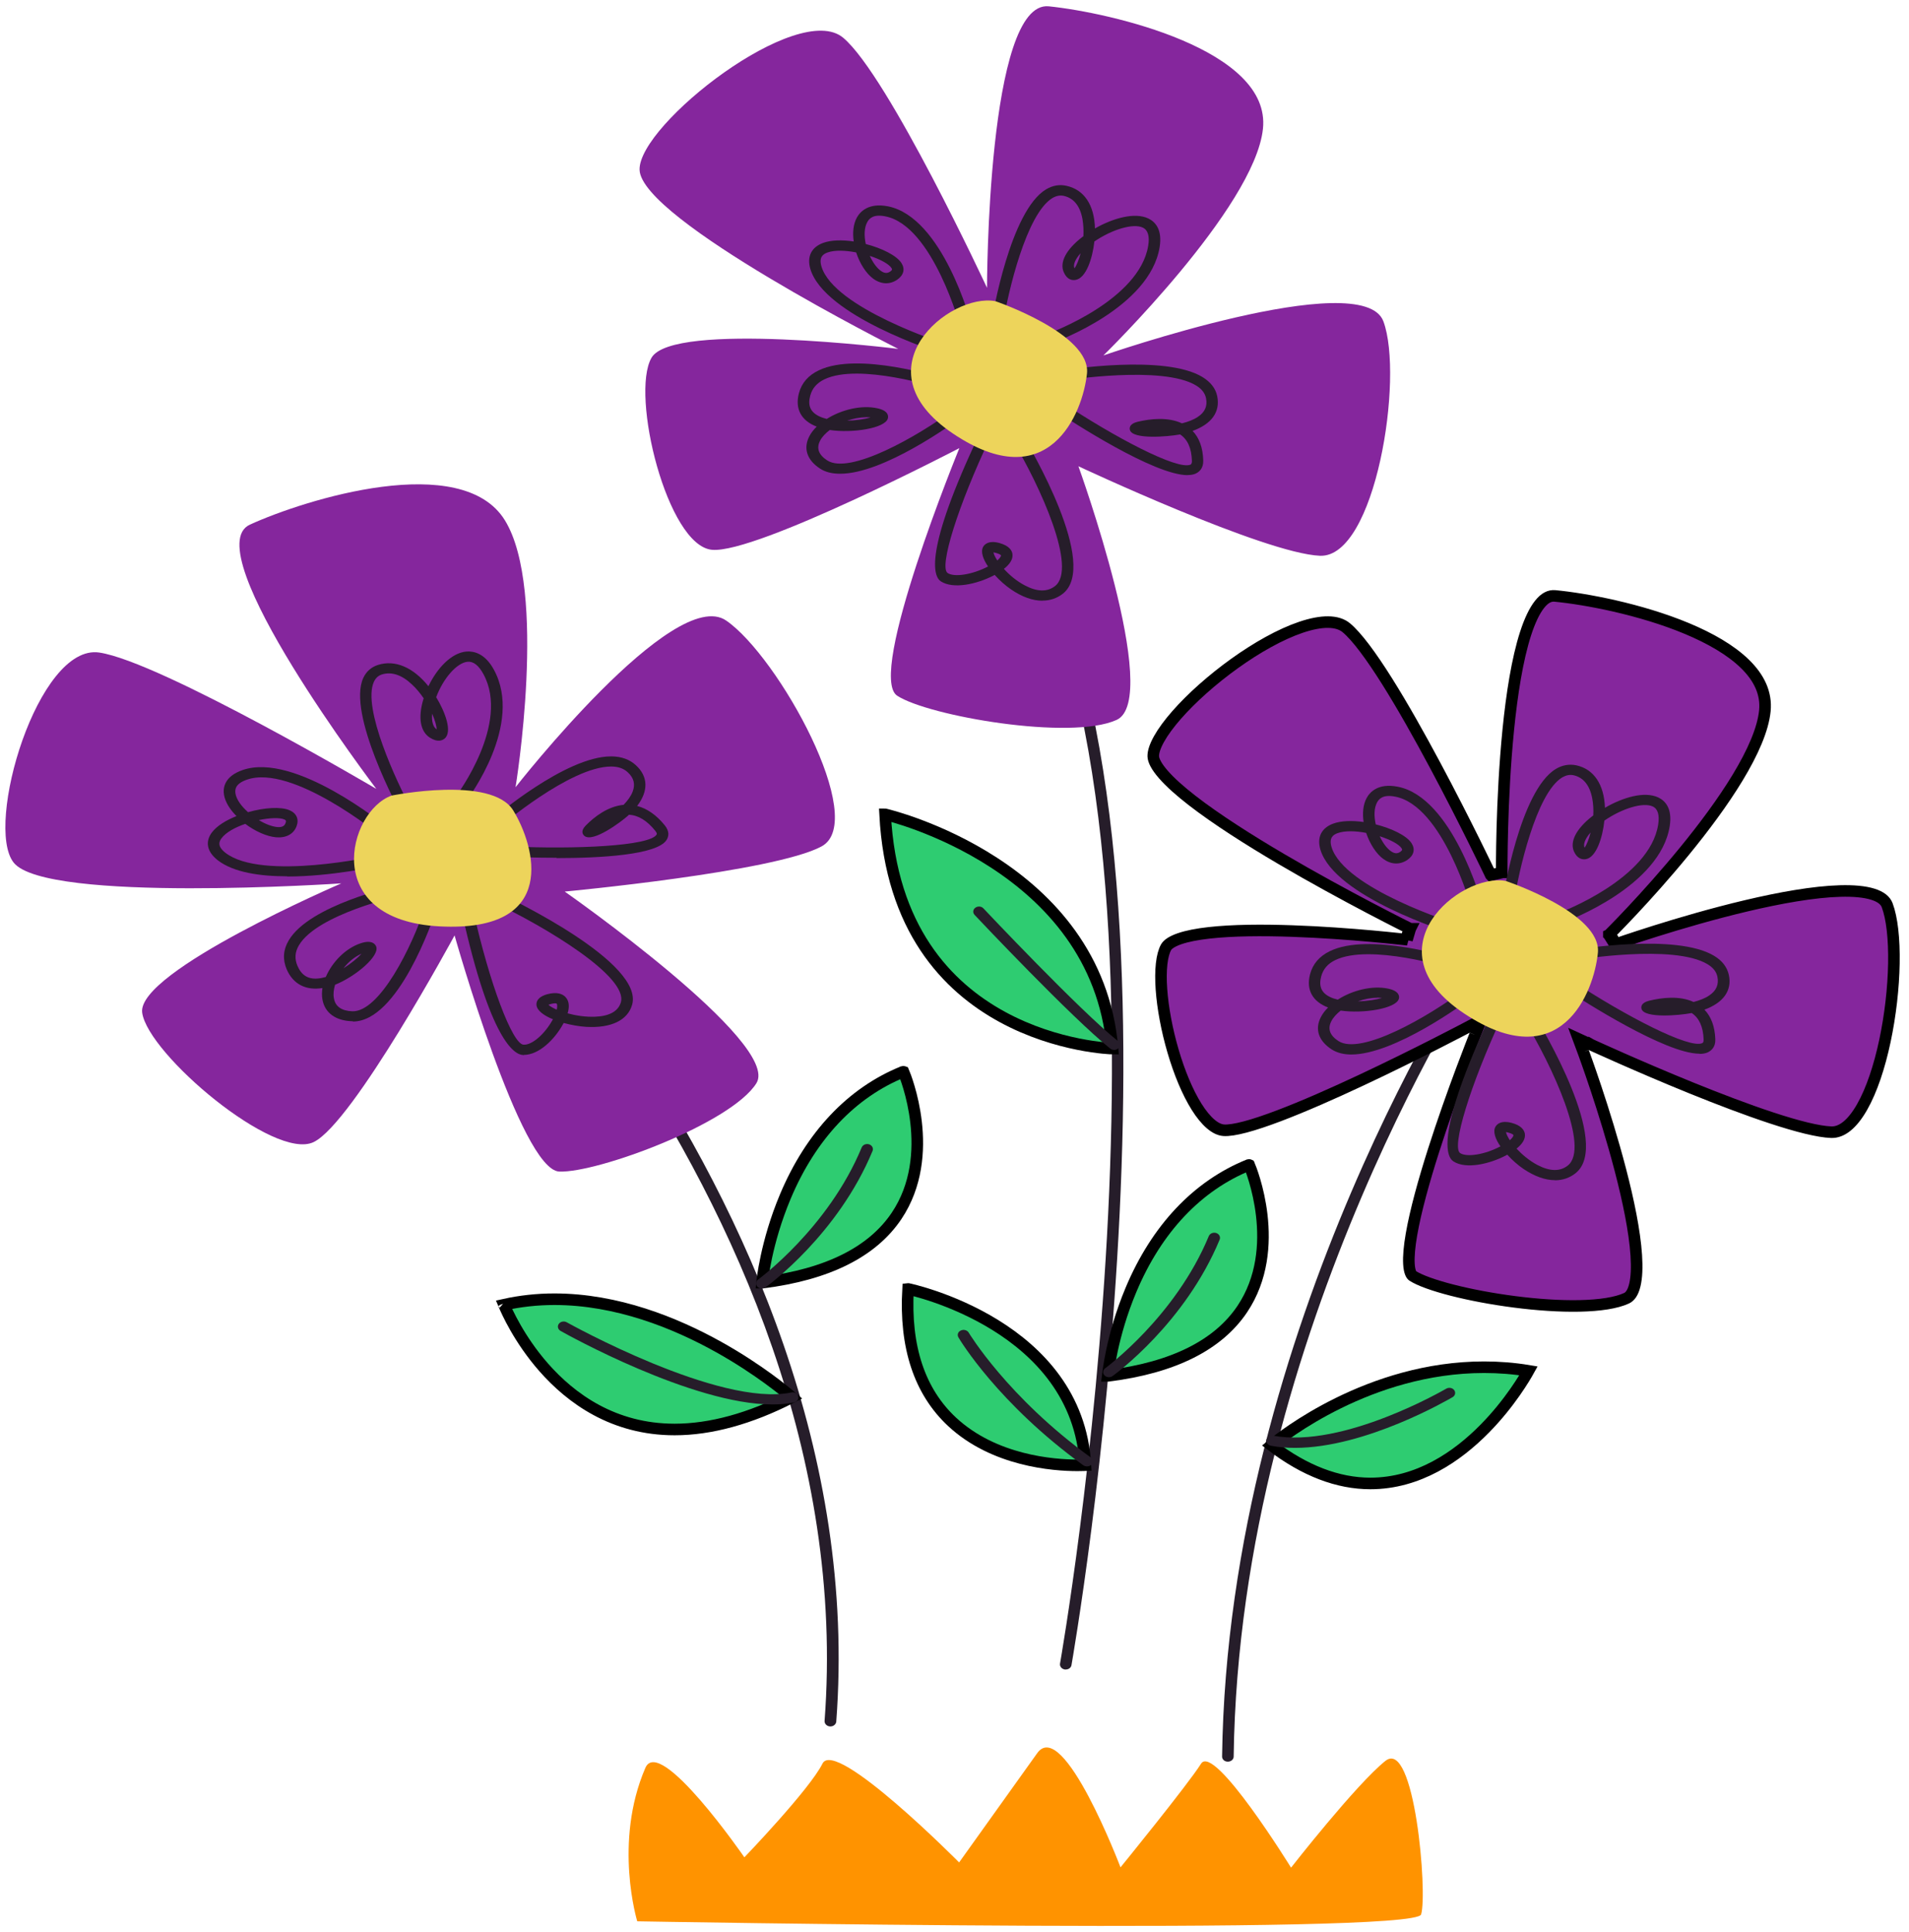 <svg width="165" height="167" viewBox="0 0 165 167" fill="none" xmlns="http://www.w3.org/2000/svg">
<path d="M55.079 166.057C55.079 166.057 122.259 167.27 122.829 165.464C123.399 163.658 122.269 150.169 119.739 152.196C117.209 154.223 111.589 161.419 111.589 161.419C111.589 161.419 104.939 150.638 103.809 152.435C102.679 154.232 96.849 161.392 96.849 161.392C96.849 161.392 91.899 148.372 89.649 151.523C87.399 154.674 82.899 160.967 82.899 160.967C82.899 160.967 72.209 150.178 71.089 152.426C69.969 154.674 64.339 160.525 64.339 160.525C64.339 160.525 57.019 149.921 55.779 152.798C52.999 159.25 55.079 166.057 55.079 166.057Z" fill="#FF9300"/>
<path d="M71.77 149.213C71.77 149.213 71.75 149.213 71.74 149.213C71.46 149.195 71.26 148.983 71.27 148.744C74.74 102.956 33.07 65.931 32.65 65.559C32.45 65.391 32.45 65.108 32.65 64.931C32.84 64.754 33.16 64.754 33.36 64.931C33.78 65.302 75.78 102.602 72.28 148.797C72.26 149.027 72.04 149.213 71.78 149.213H71.77Z" fill="#261D2A"/>
<path d="M32.53 68.188C32.53 68.188 16.82 47.529 21.6 45.343C26.38 43.157 39.92 38.935 43.64 44.971C47.36 51.008 44.56 68.038 44.56 68.038C44.56 68.038 58.25 50.512 62.77 53.637C67.29 56.752 75.11 70.941 71.01 73.154C66.91 75.367 48.81 77.057 48.81 77.057C48.81 77.057 67.54 90.148 65.38 93.618C63.22 97.088 51.67 101.381 48.34 101.257C45.01 101.133 39.29 80.846 39.29 80.846C39.29 80.846 30.52 97.061 27.11 98.708C23.7 100.354 12.79 91.096 12.29 87.528C11.79 83.961 29.5 76.349 29.5 76.349C29.5 76.349 3.96 78.075 1.18 74.552C-1.36 71.339 3.28 55.611 8.58 56.398C13.88 57.186 32.55 68.197 32.55 68.197L32.53 68.188Z" fill="#85269D"/>
<path d="M24.82 75.738C22.47 75.738 20.18 75.402 18.82 74.349C17.89 73.623 17.71 72.746 18.32 71.941C18.74 71.383 19.53 70.897 20.44 70.534C19.87 69.958 19.46 69.312 19.36 68.684C19.27 68.126 19.36 67.108 20.98 66.551C25.48 64.993 33.2 71.277 33.53 71.543C33.73 71.711 33.74 71.985 33.56 72.171C33.37 72.348 33.06 72.366 32.85 72.198C32.77 72.136 25.27 66.019 21.35 67.383C20.34 67.728 20.3 68.224 20.35 68.569C20.43 69.1 20.87 69.693 21.44 70.197C22.82 69.799 24.27 69.702 25.03 70.029C25.64 70.295 25.86 70.817 25.63 71.419C25.37 72.091 24.73 72.437 23.86 72.366C23.05 72.295 22.05 71.844 21.2 71.206C20.32 71.507 19.53 71.941 19.15 72.446C18.93 72.738 18.77 73.145 19.48 73.703C22.65 76.172 32.51 73.977 32.61 73.959C32.88 73.897 33.15 74.039 33.22 74.278C33.29 74.517 33.13 74.756 32.86 74.818C32.6 74.88 28.64 75.756 24.82 75.756V75.738ZM22.37 70.879C22.92 71.215 23.5 71.436 23.96 71.481C24.46 71.525 24.61 71.33 24.68 71.136C24.77 70.914 24.68 70.879 24.58 70.826C24.17 70.649 23.3 70.684 22.37 70.879Z" fill="#261D2A"/>
<path d="M35.12 70.596C34.93 70.596 34.76 70.507 34.67 70.348C34.48 69.994 29.98 61.674 31.4 58.593C31.66 58.036 32.09 57.655 32.67 57.469C34.15 57 35.71 57.673 37.03 59.31C37.76 57.788 38.99 56.425 40.32 56.31C40.98 56.266 41.93 56.487 42.69 57.885C45.26 62.612 40.5 68.967 40.29 69.233C40.13 69.436 39.83 69.489 39.6 69.357C39.37 69.224 39.31 68.95 39.46 68.746C39.51 68.684 44.1 62.541 41.79 58.275C41.38 57.514 40.92 57.151 40.42 57.195C39.49 57.275 38.31 58.629 37.7 60.258C38.48 61.532 39.12 63.258 38.43 63.833C38.25 63.984 37.84 64.188 37.17 63.763C36.33 63.24 36.12 62.037 36.58 60.479C36.59 60.434 36.6 60.399 36.62 60.355C36.33 59.93 36 59.523 35.61 59.16C34.72 58.319 33.84 58.036 33.01 58.292C32.7 58.39 32.47 58.602 32.32 58.921C31.28 61.169 34.31 67.648 35.57 69.959C35.69 70.18 35.59 70.445 35.34 70.552C35.27 70.578 35.2 70.596 35.12 70.596ZM37.35 61.682C37.29 62.337 37.43 62.833 37.74 63.037C37.74 62.754 37.6 62.258 37.35 61.682Z" fill="#261D2A"/>
<path d="M48.099 74.136C46.249 74.136 44.669 74.074 43.989 74.039C43.709 74.03 43.499 73.818 43.519 73.57C43.529 73.322 43.769 73.136 44.049 73.154C49.809 73.419 56.139 73.118 56.749 72.136C56.769 72.109 56.819 72.03 56.639 71.808C55.929 70.923 55.159 70.454 54.359 70.419L54.289 70.49C53.669 71.047 51.259 72.844 50.519 72.251C50.389 72.145 50.139 71.844 50.629 71.348C51.389 70.578 52.539 69.693 53.899 69.56C54.249 69.197 54.529 68.817 54.679 68.427C54.929 67.781 54.789 67.232 54.249 66.737C53.899 66.418 53.449 66.259 52.859 66.25C52.849 66.25 52.829 66.25 52.819 66.25C49.279 66.25 43.209 71.454 43.149 71.507C42.949 71.676 42.639 71.676 42.439 71.507C42.249 71.331 42.249 71.056 42.439 70.879C42.699 70.658 48.869 65.374 52.809 65.374C52.829 65.374 52.849 65.374 52.859 65.374C53.709 65.382 54.419 65.639 54.949 66.126C56.029 67.108 56.059 68.365 55.069 69.658C55.929 69.879 56.729 70.436 57.449 71.322C57.899 71.87 57.789 72.313 57.619 72.587C56.809 73.897 51.879 74.163 48.099 74.163V74.136Z" fill="#261D2A"/>
<path d="M30.5 88.263C30.5 88.263 30.439 88.263 30.399 88.263C28.989 88.21 28.07 87.528 27.869 86.386C27.809 86.068 27.82 85.731 27.869 85.395C26.439 85.625 25.329 85.059 24.779 83.775C24.419 82.926 24.47 82.085 24.959 81.27C26.75 78.234 34.039 76.606 34.34 76.544C34.609 76.482 34.88 76.632 34.95 76.871C35.02 77.11 34.849 77.349 34.58 77.411C34.51 77.429 27.43 79.004 25.84 81.695C25.489 82.279 25.45 82.864 25.709 83.474C26.059 84.289 26.619 84.643 27.47 84.572C27.689 84.554 27.93 84.501 28.16 84.439C28.709 83.147 29.88 81.943 31.2 81.518C32.15 81.208 32.429 81.607 32.51 81.793C32.849 82.616 30.739 84.395 28.959 85.112C28.84 85.528 28.79 85.926 28.86 86.28C28.98 86.988 29.52 87.369 30.45 87.404C32.809 87.475 35.599 81.872 36.77 78.314C36.849 78.084 37.12 77.951 37.389 78.013C37.65 78.084 37.809 78.323 37.73 78.562C37.4 79.562 34.419 88.29 30.5 88.29V88.263ZM31.25 82.43C30.64 82.695 30.099 83.156 29.689 83.687C30.349 83.271 30.919 82.793 31.25 82.43Z" fill="#261D2A"/>
<path d="M45.281 91.184C45.281 91.184 45.231 91.184 45.211 91.184C44.441 91.158 42.371 89.901 39.931 78.907C39.881 78.668 40.051 78.438 40.321 78.385C40.591 78.332 40.851 78.492 40.911 78.731C42.301 84.962 44.291 90.255 45.251 90.29C45.991 90.343 47.101 89.352 47.771 88.131C47.771 88.122 47.781 88.104 47.791 88.095C47.011 87.776 46.431 87.352 46.371 86.882C46.341 86.626 46.421 86.174 47.311 85.927C48.181 85.697 48.641 85.927 48.871 86.166C49.231 86.537 49.211 87.077 49.061 87.582C49.771 87.776 50.621 87.909 51.451 87.874C52.691 87.821 53.431 87.396 53.661 86.635C54.311 84.422 47.211 80.129 42.591 77.951C42.351 77.837 42.251 77.571 42.381 77.35C42.511 77.128 42.811 77.058 43.061 77.164C44.361 77.775 55.701 83.236 54.631 86.856C54.241 88.192 52.801 88.874 50.671 88.75C50.071 88.715 49.371 88.591 48.721 88.414C48.701 88.449 48.681 88.485 48.661 88.52C47.951 89.812 46.601 91.175 45.271 91.175L45.281 91.184ZM47.411 86.847C47.521 86.962 47.771 87.113 48.121 87.263C48.191 86.971 48.161 86.794 48.111 86.741C48.091 86.723 47.961 86.679 47.601 86.776C47.511 86.803 47.451 86.821 47.411 86.838V86.847Z" fill="#261D2A"/>
<path d="M33.841 68.763C33.841 68.763 42.491 67.002 44.361 70.047C46.231 73.091 48.401 80.597 38.011 80.066C27.621 79.535 30.081 70.109 33.841 68.763Z" fill="#EDD45B"/>
<path d="M65.87 110.856H65.865C65.868 110.825 65.872 110.784 65.878 110.733C65.891 110.622 65.911 110.465 65.94 110.266C65.999 109.869 66.094 109.309 66.24 108.628C66.534 107.264 67.036 105.421 67.871 103.433L67.871 103.433C70.09 98.141 73.624 94.421 78.058 92.63L78.059 92.629C78.066 92.627 78.069 92.626 78.07 92.626C78.072 92.626 78.075 92.627 78.081 92.629L78.095 92.635L78.097 92.636C78.187 92.847 78.904 94.612 79.177 96.982C79.459 99.423 79.263 102.447 77.495 105.085C75.422 108.177 71.569 110.145 65.909 110.856H65.909H65.909H65.909H65.909H65.909H65.908H65.908H65.908H65.908H65.908H65.908H65.907H65.907H65.907H65.907H65.907H65.907H65.907H65.906H65.906H65.906H65.906H65.906H65.906H65.906H65.905H65.905H65.905H65.905H65.905H65.905H65.904H65.904H65.904H65.904H65.904H65.904H65.904H65.903H65.903H65.903H65.903H65.903H65.903H65.903H65.903H65.902H65.902H65.902H65.902H65.902H65.902H65.901H65.901H65.901H65.901H65.901H65.901H65.901H65.9H65.9H65.9H65.9H65.9H65.9H65.9H65.899H65.899H65.899H65.899H65.899H65.899H65.898H65.898H65.898H65.898H65.898H65.898H65.898H65.897H65.897H65.897H65.897H65.897H65.897H65.897H65.897H65.896H65.896H65.896H65.896H65.896H65.896H65.895H65.895H65.895H65.895H65.895H65.895H65.895H65.894H65.894H65.894H65.894H65.894H65.894H65.894H65.894H65.893H65.893H65.893H65.893H65.893H65.893H65.892H65.892H65.892H65.892H65.892H65.892H65.892H65.891H65.891H65.891H65.891H65.891H65.891H65.891H65.891H65.89H65.89H65.89H65.89H65.89H65.89H65.889H65.889H65.889H65.889H65.889H65.889H65.889H65.888H65.888H65.888H65.888H65.888H65.888H65.888H65.888H65.887H65.887H65.887H65.887H65.887H65.887H65.886H65.886H65.886H65.886H65.886H65.886H65.886H65.886H65.885H65.885H65.885H65.885H65.885H65.885H65.885H65.885H65.884H65.884H65.884H65.884H65.884H65.884H65.883H65.883H65.883H65.883H65.883H65.883H65.883H65.883H65.882H65.882H65.882H65.882H65.882H65.882H65.882H65.882H65.881H65.881H65.881H65.881H65.881H65.881H65.881H65.88H65.88H65.88H65.88H65.88H65.88H65.88H65.879H65.879H65.879H65.879H65.879H65.879H65.879H65.879H65.878H65.878H65.878H65.878H65.878H65.878H65.878H65.877H65.877H65.877H65.877H65.877H65.877H65.877H65.877H65.876H65.876H65.876H65.876H65.876H65.876H65.876H65.876H65.876H65.875H65.875H65.875H65.875H65.875H65.875H65.875H65.874H65.874H65.874H65.874H65.874H65.874H65.874H65.874H65.874H65.873H65.873H65.873H65.873H65.873H65.873H65.873H65.873H65.872H65.872H65.872H65.872H65.872H65.872H65.872H65.872H65.871H65.871H65.871H65.871H65.871H65.871H65.871H65.871H65.871H65.87H65.87Z" fill="#2ECC71" stroke="black"/>
<path d="M58.31 123.549C53.035 123.549 49.361 120.88 46.981 118.165C44.859 115.744 43.793 113.318 43.561 112.764C44.962 112.451 46.431 112.29 47.92 112.29C53.32 112.29 58.369 114.327 62.136 116.431C65.602 118.366 67.951 120.337 68.443 120.764C64.826 122.619 61.415 123.549 58.31 123.549ZM43.512 112.648C43.515 112.653 43.517 112.659 43.519 112.664C43.516 112.656 43.514 112.65 43.512 112.648Z" fill="#2ECC71" stroke="black"/>
<path d="M65.85 111.365C65.71 111.365 65.56 111.312 65.46 111.205C65.29 111.02 65.32 110.736 65.53 110.586C65.59 110.542 71.6 106.134 74.48 99.168C74.58 98.938 74.86 98.823 75.12 98.902C75.38 98.991 75.51 99.239 75.42 99.469C72.44 106.674 66.42 111.082 66.16 111.267C66.07 111.338 65.95 111.365 65.84 111.365H65.85Z" fill="#261D2A"/>
<path d="M66.76 121.385C59.84 121.385 48.95 115.313 48.45 115.029C48.22 114.897 48.15 114.622 48.3 114.419C48.45 114.215 48.75 114.153 48.99 114.286C49.12 114.357 62.19 121.65 68.4 120.349C68.66 120.287 68.94 120.438 69 120.677C69.06 120.916 68.9 121.155 68.63 121.208C68.05 121.332 67.43 121.385 66.77 121.385H66.76Z" fill="#261D2A"/>
<path d="M92.12 144.292C92.12 144.292 92.07 144.292 92.04 144.292C91.77 144.256 91.58 144.026 91.62 143.787C91.74 143.088 103.91 73.676 87.67 45.36C87.55 45.139 87.64 44.873 87.89 44.767C88.14 44.661 88.44 44.741 88.56 44.962C104.94 73.525 92.73 143.221 92.61 143.92C92.57 144.141 92.36 144.292 92.12 144.292Z" fill="#261D2A"/>
<path d="M85.31 24.905C85.31 24.905 85.31 0.006 90.65 0.546C95.99 1.095 109.89 4.282 109.16 11.132C108.43 17.983 95.37 30.72 95.37 30.72C95.37 30.72 117.78 22.949 119.57 27.773C121.36 32.597 118.89 48.228 114.09 48.034C109.29 47.839 93.21 40.298 93.21 40.298C93.21 40.298 100.49 60.417 96.51 62.222C92.53 64.028 80.24 61.886 77.55 60.133C74.86 58.381 82.92 38.731 82.92 38.731C82.92 38.731 65.42 47.848 61.55 47.52C57.68 47.193 54.47 34.128 56.31 30.924C58.15 27.72 77.64 30.154 77.64 30.154C77.64 30.154 55.36 18.966 55.28 14.664C55.2 10.743 68.98 -0.011 72.88 3.264C76.78 6.539 85.32 24.896 85.32 24.896L85.31 24.905Z" fill="#85269D"/>
<path d="M81.57 30.579C81.51 30.579 81.46 30.579 81.4 30.552C80.99 30.42 71.24 27.304 70.04 23.241C69.73 22.179 70.13 21.365 71.15 20.993C71.85 20.736 72.81 20.727 73.79 20.869C73.68 20.117 73.75 19.373 74.06 18.807C74.34 18.302 75.05 17.506 76.75 17.833C81.47 18.771 83.91 27.791 84.01 28.18C84.07 28.419 83.91 28.658 83.64 28.711C83.36 28.773 83.1 28.623 83.04 28.384C83.02 28.295 80.65 19.515 76.53 18.701C75.48 18.488 75.13 18.886 74.96 19.196C74.69 19.683 74.68 20.382 74.83 21.09C76.23 21.453 77.49 22.082 77.91 22.728C78.25 23.25 78.11 23.79 77.54 24.179C76.9 24.613 76.15 24.578 75.48 24.091C74.85 23.631 74.31 22.763 74 21.816C73.08 21.639 72.15 21.595 71.52 21.825C71.15 21.958 70.76 22.214 71 23.029C72.07 26.64 81.64 29.703 81.73 29.729C81.99 29.809 82.13 30.066 82.03 30.296C81.96 30.482 81.76 30.588 81.56 30.588L81.57 30.579ZM75.18 22.117C75.43 22.666 75.76 23.135 76.12 23.401C76.51 23.684 76.75 23.595 76.94 23.471C77.15 23.33 77.11 23.259 77.05 23.162C76.82 22.808 76.08 22.409 75.18 22.117Z" fill="#261D2A"/>
<path d="M90.89 29.64C90.69 29.64 90.51 29.534 90.43 29.366C90.33 29.136 90.45 28.879 90.7 28.791C90.78 28.764 98.47 25.941 99.24 21.25C99.38 20.417 99.22 19.886 98.78 19.674C97.96 19.276 96.13 19.824 94.59 20.869C94.43 22.312 93.88 24.064 92.94 24.197C92.68 24.232 92.23 24.197 91.94 23.515C91.57 22.666 92.15 21.568 93.53 20.497C93.57 20.471 93.6 20.444 93.64 20.417C93.67 19.931 93.64 19.417 93.56 18.93C93.35 17.797 92.81 17.125 91.95 16.93C91.63 16.859 91.31 16.921 90.98 17.107C88.7 18.461 87.12 25.33 86.71 27.861C86.67 28.1 86.41 28.26 86.14 28.233C85.87 28.198 85.68 27.977 85.72 27.729C85.78 27.339 87.31 18.213 90.42 16.363C90.99 16.027 91.58 15.921 92.19 16.063C93.71 16.399 94.59 17.727 94.64 19.745C96.21 18.851 98.09 18.32 99.26 18.886C99.84 19.169 100.48 19.824 100.23 21.364C99.38 26.551 91.42 29.472 91.08 29.596C91.02 29.623 90.95 29.632 90.89 29.632V29.64ZM93.4 21.887C92.94 22.4 92.73 22.878 92.87 23.197C93.04 22.958 93.25 22.48 93.4 21.887Z" fill="#261D2A"/>
<path d="M102.659 41.068C99.739 41.068 92.629 36.438 91.119 35.429C90.899 35.279 90.859 35.005 91.019 34.81C91.189 34.615 91.499 34.58 91.719 34.721C96.329 37.793 101.769 40.66 102.899 40.156C102.929 40.138 103.029 40.094 103.019 39.828C102.989 38.74 102.649 37.979 101.999 37.545C101.969 37.545 101.929 37.563 101.899 37.563C101.029 37.722 97.889 38.023 97.659 37.155C97.619 37.005 97.599 36.633 98.319 36.456C99.429 36.191 100.949 36.023 102.159 36.589C102.679 36.465 103.159 36.279 103.529 36.031C104.149 35.624 104.379 35.093 104.239 34.411C104.149 33.978 103.869 33.615 103.389 33.323C100.489 31.544 92.099 32.871 92.009 32.88C91.739 32.916 91.479 32.765 91.429 32.526C91.379 32.287 91.559 32.057 91.829 32.013C92.189 31.951 100.709 30.605 103.949 32.597C104.649 33.031 105.079 33.588 105.209 34.252C105.479 35.606 104.719 36.651 103.079 37.244C103.659 37.846 103.969 38.704 103.999 39.802C104.019 40.483 103.649 40.793 103.339 40.935C103.149 41.023 102.909 41.059 102.639 41.059L102.659 41.068Z" fill="#261D2A"/>
<path d="M72.6 40.944C71.94 40.944 71.35 40.811 70.88 40.501C69.74 39.758 69.41 38.74 69.96 37.695C70.11 37.403 70.33 37.129 70.59 36.872C69.25 36.359 68.7 35.341 69.05 33.995C69.28 33.11 69.86 32.438 70.78 32.004C74.19 30.375 81.25 32.623 81.55 32.721C81.81 32.8 81.94 33.057 81.85 33.287C81.76 33.517 81.47 33.632 81.21 33.553C81.14 33.535 74.27 31.34 71.26 32.783C70.6 33.101 70.2 33.562 70.03 34.199C69.8 35.049 70.05 35.615 70.8 35.978C71 36.075 71.22 36.146 71.46 36.208C72.73 35.403 74.46 34.987 75.83 35.288C76.81 35.5 76.79 35.969 76.74 36.164C76.51 37.023 73.65 37.456 71.72 37.164C71.35 37.447 71.05 37.757 70.89 38.076C70.54 38.731 70.75 39.306 71.5 39.793C73.44 41.05 79.26 37.757 82.48 35.376C82.69 35.217 83.01 35.243 83.18 35.429C83.36 35.615 83.33 35.898 83.12 36.049C82.34 36.624 76.37 40.944 72.63 40.944H72.6ZM74.84 36.066C74.3 36.066 73.74 36.182 73.21 36.359C74 36.341 74.76 36.217 75.25 36.084C75.12 36.066 74.98 36.058 74.84 36.058V36.066Z" fill="#261D2A"/>
<path d="M90.1 51.919C89.26 51.919 88.33 51.592 87.38 50.937C86.9 50.609 86.4 50.166 85.97 49.688C85.93 49.706 85.89 49.733 85.86 49.751C84.43 50.485 82.4 50.945 81.32 50.246C80.7 49.839 79.78 47.777 84.68 37.456C84.79 37.235 85.08 37.12 85.33 37.217C85.58 37.314 85.71 37.571 85.6 37.792C82.82 43.652 81.13 49.025 81.91 49.529C82.49 49.91 84.04 49.662 85.36 48.98C85.37 48.98 85.39 48.972 85.4 48.963C84.96 48.308 84.74 47.679 84.98 47.254C85.11 47.033 85.47 46.688 86.36 46.927C87.24 47.166 87.47 47.582 87.51 47.892C87.57 48.379 87.22 48.812 86.77 49.166C87.23 49.68 87.85 50.211 88.57 50.591C89.64 51.158 90.52 51.175 91.19 50.653C93.13 49.14 89.95 42.076 87.48 37.978C87.35 37.766 87.44 37.491 87.69 37.376C87.93 37.261 88.24 37.341 88.37 37.562C89.06 38.713 95.02 48.848 91.86 51.317C91.35 51.715 90.75 51.91 90.1 51.91V51.919ZM85.87 47.741C85.89 47.892 86 48.139 86.2 48.441C86.44 48.228 86.53 48.069 86.52 48.007C86.52 47.98 86.43 47.883 86.07 47.785C85.98 47.759 85.92 47.75 85.87 47.741Z" fill="#261D2A"/>
<path d="M86.03 26.03C86.03 26.03 94.31 28.845 93.95 32.288C93.59 35.731 90.64 43.042 82.36 37.466C74.08 31.889 82.06 25.286 86.03 26.03Z" fill="#EDD45B"/>
<path d="M95.75 118.91H95.744C95.748 118.88 95.752 118.838 95.758 118.787C95.771 118.676 95.791 118.519 95.82 118.321C95.879 117.924 95.973 117.363 96.12 116.682C96.414 115.318 96.916 113.475 97.751 111.487L97.751 111.487C99.97 106.195 103.504 102.475 107.937 100.684L107.939 100.683C107.946 100.681 107.949 100.681 107.95 100.681C107.951 100.681 107.955 100.681 107.961 100.683L107.975 100.689L107.977 100.69C108.067 100.901 108.784 102.667 109.057 105.036C109.339 107.477 109.143 110.501 107.375 113.139C105.302 116.231 101.449 118.199 95.789 118.91H95.789H95.789H95.789H95.788H95.788H95.788H95.788H95.788H95.788H95.788H95.787H95.787H95.787H95.787H95.787H95.787H95.787H95.787H95.786H95.786H95.786H95.786H95.786H95.786H95.785H95.785H95.785H95.785H95.785H95.785H95.785H95.784H95.784H95.784H95.784H95.784H95.784H95.784H95.783H95.783H95.783H95.783H95.783H95.783H95.782H95.782H95.782H95.782H95.782H95.782H95.782H95.781H95.781H95.781H95.781H95.781H95.781H95.781H95.781H95.78H95.78H95.78H95.78H95.78H95.78H95.779H95.779H95.779H95.779H95.779H95.779H95.779H95.778H95.778H95.778H95.778H95.778H95.778H95.778H95.777H95.777H95.777H95.777H95.777H95.777H95.776H95.776H95.776H95.776H95.776H95.776H95.776H95.775H95.775H95.775H95.775H95.775H95.775H95.775H95.775H95.774H95.774H95.774H95.774H95.774H95.774H95.773H95.773H95.773H95.773H95.773H95.773H95.773H95.772H95.772H95.772H95.772H95.772H95.772H95.772H95.772H95.771H95.771H95.771H95.771H95.771H95.771H95.77H95.77H95.77H95.77H95.77H95.77H95.77H95.769H95.769H95.769H95.769H95.769H95.769H95.769H95.769H95.768H95.768H95.768H95.768H95.768H95.768H95.767H95.767H95.767H95.767H95.767H95.767H95.767H95.767H95.766H95.766H95.766H95.766H95.766H95.766H95.766H95.766H95.765H95.765H95.765H95.765H95.765H95.765H95.764H95.764H95.764H95.764H95.764H95.764H95.764H95.763H95.763H95.763H95.763H95.763H95.763H95.763H95.763H95.762H95.762H95.762H95.762H95.762H95.762H95.762H95.761H95.761H95.761H95.761H95.761H95.761H95.761H95.761H95.76H95.76H95.76H95.76H95.76H95.76H95.76H95.76H95.759H95.759H95.759H95.759H95.759H95.759H95.759H95.758H95.758H95.758H95.758H95.758H95.758H95.758H95.758H95.757H95.757H95.757H95.757H95.757H95.757H95.757H95.757H95.756H95.756H95.756H95.756H95.756H95.756H95.756H95.755H95.755H95.755H95.755H95.755H95.755H95.755H95.755H95.754H95.754H95.754H95.754H95.754H95.754H95.754H95.754H95.754H95.753H95.753H95.753H95.753H95.753H95.753H95.753H95.752H95.752H95.752H95.752H95.752H95.752H95.752H95.752H95.752H95.751H95.751H95.751H95.751H95.751H95.751H95.751H95.751H95.751H95.75H95.75H95.75Z" fill="#2ECC71" stroke="black"/>
<path d="M95.85 119.03C95.71 119.03 95.56 118.977 95.46 118.871C95.29 118.685 95.32 118.401 95.53 118.251C95.59 118.207 101.6 113.799 104.48 106.833C104.58 106.603 104.86 106.488 105.12 106.567C105.38 106.656 105.51 106.904 105.42 107.134C102.44 114.339 96.42 118.747 96.16 118.932C96.07 119.003 95.95 119.03 95.84 119.03H95.85Z" fill="#261D2A"/>
<path d="M76.502 70.382C76.504 70.382 76.505 70.383 76.505 70.383L76.507 70.383C76.577 70.399 81.165 71.476 85.901 74.551C90.633 77.622 95.46 82.65 96.152 90.572L96.157 90.63C96.142 90.63 96.07 90.628 95.943 90.62C95.8 90.612 95.593 90.596 95.331 90.57C94.806 90.517 94.063 90.419 93.171 90.239C91.385 89.879 89.016 89.193 86.627 87.891C81.882 85.305 77.014 80.272 76.502 70.382Z" fill="#2ECC71" stroke="black"/>
<path d="M86.003 114.506C89.74 116.813 93.471 120.601 93.817 126.631L93.785 126.632C93.755 126.634 93.709 126.636 93.649 126.638C93.529 126.642 93.352 126.647 93.125 126.647C91.039 126.646 85.912 126.261 82.281 122.878C79.5 120.282 78.195 116.453 78.486 111.404C78.493 111.403 78.5 111.403 78.507 111.405L78.507 111.405L78.513 111.406C78.513 111.406 78.513 111.406 78.515 111.406C78.536 111.41 78.766 111.459 79.162 111.565C79.575 111.675 80.16 111.846 80.862 112.089C82.266 112.575 84.128 113.35 86.003 114.506Z" fill="#2ECC71" stroke="black"/>
<path d="M93.95 126.74C93.84 126.74 93.73 126.704 93.629 126.642C86.299 121.331 82.969 115.826 82.84 115.587C82.71 115.374 82.799 115.1 83.049 114.994C83.29 114.879 83.6 114.958 83.73 115.18C83.76 115.233 87.109 120.774 94.269 125.961C94.48 126.111 94.519 126.394 94.34 126.58C94.24 126.686 94.1 126.74 93.95 126.74Z" fill="#261D2A"/>
<path d="M96.289 90.741C96.169 90.741 96.049 90.706 95.959 90.626C92.639 87.98 84.579 79.438 84.239 79.075C84.059 78.889 84.089 78.606 84.299 78.456C84.509 78.296 84.829 78.323 84.999 78.509C85.079 78.597 93.349 87.369 96.619 89.971C96.829 90.139 96.839 90.414 96.659 90.6C96.559 90.697 96.419 90.75 96.289 90.75V90.741Z" fill="#261D2A"/>
<path d="M106.119 152.258C105.839 152.258 105.619 152.054 105.629 151.806C106.129 114.498 127.489 82.421 127.699 82.102C127.839 81.89 128.149 81.828 128.389 81.951C128.629 82.075 128.709 82.35 128.559 82.562C128.349 82.881 107.119 114.763 106.629 151.824C106.629 152.063 106.399 152.258 106.129 152.258H106.119Z" fill="#261D2A"/>
<path d="M121.67 80.722C121.892 80.273 121.892 80.273 121.892 80.273L121.891 80.273L121.888 80.271L121.876 80.265L121.829 80.242C121.787 80.221 121.724 80.19 121.643 80.149C121.48 80.068 121.24 79.947 120.935 79.793C120.325 79.483 119.453 79.036 118.406 78.486C116.311 77.385 113.518 75.874 110.724 74.231C107.926 72.585 105.14 70.814 103.051 69.195C102.006 68.384 101.15 67.623 100.558 66.945C99.945 66.244 99.69 65.718 99.68 65.368L99.68 65.368C99.67 65.011 99.821 64.508 100.177 63.872C100.525 63.247 101.043 62.544 101.693 61.801C102.993 60.318 104.787 58.721 106.71 57.342C108.637 55.961 110.667 54.817 112.437 54.218C114.25 53.603 115.601 53.621 116.361 54.252C117.271 55.006 118.512 56.692 119.883 58.871C121.241 61.029 122.689 63.611 124.019 66.097C125.349 68.582 126.556 70.967 127.432 72.731C127.869 73.613 128.224 74.339 128.469 74.845C128.591 75.097 128.686 75.295 128.751 75.429L128.824 75.582L128.843 75.621L128.847 75.631L128.848 75.633L128.849 75.634C128.849 75.634 128.849 75.634 129.3 75.419L128.849 75.634L129.8 75.419L129.8 75.402L129.8 75.398L129.338 75.401C129.8 75.398 129.8 75.398 129.8 75.398L129.8 75.397L129.8 75.394L129.8 75.381L129.8 75.328C129.8 75.282 129.799 75.212 129.799 75.122C129.799 74.941 129.8 74.675 129.802 74.337C129.807 73.66 129.82 72.692 129.852 71.533C129.917 69.213 130.058 66.13 130.365 63.065C130.673 59.993 131.145 56.971 131.86 54.76C132.219 53.651 132.627 52.786 133.077 52.223C133.521 51.667 133.953 51.464 134.393 51.505C137.027 51.754 141.793 52.648 145.801 54.321C147.807 55.159 149.588 56.176 150.818 57.377C152.042 58.571 152.691 59.911 152.543 61.43C152.387 63.029 151.501 65.036 150.2 67.189C148.908 69.326 147.241 71.551 145.587 73.573C143.934 75.593 142.301 77.4 141.081 78.704C140.471 79.355 139.964 79.88 139.611 80.242C139.434 80.422 139.296 80.562 139.202 80.657C139.181 80.677 139.163 80.696 139.146 80.712C139.125 80.733 139.108 80.751 139.095 80.764L139.067 80.791L139.061 80.798L139.059 80.799L139.059 80.8L139.41 81.155M121.67 80.722C121.612 81.218 121.612 81.218 121.611 81.218L121.611 81.218L121.608 81.218L121.598 81.216L121.557 81.212L121.395 81.193C121.252 81.177 121.043 81.154 120.775 81.126C120.24 81.069 119.474 80.992 118.548 80.909C116.695 80.743 114.208 80.555 111.668 80.468C109.124 80.38 106.544 80.393 104.497 80.625C103.472 80.74 102.603 80.908 101.947 81.135C101.269 81.37 100.918 81.634 100.787 81.869C100.608 82.188 100.474 82.668 100.403 83.302C100.333 83.929 100.329 84.672 100.386 85.491C100.501 87.131 100.859 89.037 101.394 90.859C101.929 92.684 102.634 94.397 103.427 95.66C103.824 96.292 104.233 96.794 104.639 97.141C105.046 97.49 105.424 97.661 105.768 97.686C106.163 97.716 106.791 97.624 107.629 97.402C108.453 97.184 109.433 96.854 110.514 96.445C112.675 95.628 115.203 94.509 117.619 93.376C120.034 92.245 122.328 91.103 124.02 90.245C124.866 89.816 125.56 89.457 126.043 89.206C126.285 89.081 126.473 88.982 126.601 88.915L126.747 88.838L126.784 88.819L126.793 88.814L126.796 88.813L126.796 88.812C126.796 88.812 126.796 88.812 127.03 89.254L126.796 88.812L128.002 88.174L127.494 89.44L127.468 89.43C127.494 89.44 127.494 89.44 127.494 89.44L127.494 89.441L127.493 89.444L127.489 89.454L127.472 89.496L127.407 89.66C127.35 89.803 127.267 90.015 127.162 90.285C126.952 90.826 126.655 91.6 126.307 92.534C125.61 94.404 124.71 96.913 123.894 99.474C123.077 102.04 122.351 104.639 121.996 106.696C121.818 107.727 121.739 108.595 121.778 109.243C121.797 109.567 121.845 109.813 121.912 109.989C121.978 110.164 122.05 110.239 122.101 110.271C122.702 110.658 123.908 111.096 125.501 111.504C127.074 111.907 128.969 112.267 130.907 112.516C132.845 112.766 134.813 112.904 136.535 112.867C138.273 112.83 139.698 112.616 140.59 112.203C140.884 112.067 141.142 111.732 141.302 111.072C141.46 110.419 141.497 109.543 141.428 108.494C141.291 106.402 140.742 103.758 140.061 101.142C139.383 98.533 138.58 95.978 137.947 94.073C137.63 93.121 137.356 92.333 137.161 91.783C137.064 91.508 136.986 91.293 136.933 91.147C136.912 91.088 136.895 91.041 136.882 91.006L136.872 90.98L136.857 90.938L136.853 90.927L136.852 90.924L136.852 90.924C136.852 90.924 136.852 90.924 136.989 90.873L136.852 90.924L136.431 89.79L137.53 90.296L137.32 90.75C137.53 90.296 137.53 90.296 137.53 90.296L137.53 90.296L137.532 90.297L137.541 90.301L137.575 90.317L137.711 90.379C137.83 90.433 138.005 90.513 138.23 90.615C138.679 90.818 139.328 91.109 140.12 91.458C141.707 92.157 143.87 93.091 146.183 94.029C148.497 94.967 150.954 95.908 153.128 96.623C155.321 97.345 157.167 97.816 158.287 97.854C159.187 97.883 160.098 97.169 160.946 95.679C161.776 94.223 162.447 92.188 162.919 89.967C163.39 87.751 163.657 85.382 163.694 83.273C163.731 81.15 163.533 79.347 163.113 78.234C162.961 77.833 162.579 77.506 161.871 77.285C161.161 77.064 160.202 76.978 159.05 77.01C156.751 77.073 153.826 77.601 150.928 78.287C148.036 78.972 145.198 79.806 143.081 80.471C142.023 80.803 141.146 81.092 140.534 81.298C140.228 81.401 139.988 81.484 139.825 81.54C139.744 81.568 139.682 81.59 139.64 81.605L139.593 81.621L139.581 81.625L139.578 81.626L139.577 81.626C139.577 81.626 139.577 81.626 139.41 81.155M121.67 80.722L121.892 80.273L121.612 81.218L121.67 80.722ZM139.41 81.155L139.577 81.626L139.059 80.8L139.41 81.155Z" fill="#85269D" stroke="black"/>
<path d="M125.72 80.713C125.67 80.713 125.61 80.713 125.55 80.686C125.13 80.562 115.36 77.5 114.13 73.446C113.81 72.384 114.2 71.57 115.22 71.189C115.92 70.932 116.88 70.906 117.86 71.047C117.75 70.295 117.81 69.551 118.12 68.976C118.39 68.472 119.1 67.666 120.8 67.993C125.53 68.896 128.04 77.907 128.15 78.288C128.21 78.527 128.05 78.766 127.78 78.819C127.51 78.872 127.24 78.73 127.18 78.491C127.16 78.403 124.72 69.64 120.59 68.852C119.54 68.648 119.19 69.038 119.02 69.357C118.76 69.844 118.75 70.543 118.91 71.251C120.31 71.605 121.58 72.225 122 72.871C122.34 73.393 122.21 73.933 121.64 74.322C121 74.756 120.25 74.729 119.58 74.251C118.95 73.8 118.4 72.933 118.08 71.986C117.16 71.808 116.23 71.782 115.6 72.012C115.23 72.145 114.85 72.41 115.09 73.216C116.19 76.818 125.78 79.819 125.88 79.846C126.14 79.925 126.28 80.182 126.19 80.412C126.12 80.598 125.93 80.704 125.72 80.704V80.713ZM119.26 72.286C119.51 72.835 119.85 73.304 120.21 73.561C120.6 73.844 120.85 73.747 121.03 73.623C121.24 73.472 121.2 73.411 121.14 73.313C120.91 72.959 120.16 72.57 119.26 72.278V72.286Z" fill="#261D2A"/>
<path d="M135.03 79.713C134.83 79.713 134.65 79.607 134.57 79.439C134.46 79.217 134.59 78.952 134.84 78.863C134.92 78.837 142.59 75.96 143.32 71.269C143.45 70.437 143.29 69.906 142.85 69.702C142.03 69.313 140.2 69.87 138.67 70.924C138.52 72.366 137.98 74.119 137.05 74.26C136.8 74.296 136.34 74.26 136.04 73.588C135.67 72.738 136.24 71.632 137.6 70.561C137.64 70.534 137.67 70.507 137.71 70.481C137.74 69.985 137.71 69.481 137.62 68.994C137.4 67.861 136.85 67.188 136 67.002C135.67 66.932 135.36 67.002 135.03 67.188C132.76 68.56 131.24 75.438 130.85 77.978C130.81 78.217 130.55 78.385 130.29 78.359C130.02 78.323 129.83 78.102 129.86 77.863C129.92 77.474 131.37 68.339 134.47 66.462C135.03 66.126 135.63 66.02 136.24 66.144C137.76 66.471 138.65 67.799 138.72 69.817C140.28 68.905 142.15 68.365 143.33 68.923C143.91 69.198 144.56 69.853 144.32 71.393C143.51 76.588 135.58 79.553 135.24 79.686C135.18 79.713 135.11 79.722 135.05 79.722L135.03 79.713ZM137.48 71.95C137.02 72.472 136.82 72.951 136.96 73.269C137.13 73.03 137.33 72.552 137.48 71.95Z" fill="#261D2A"/>
<path d="M146.879 91.069C143.949 91.069 136.829 86.501 135.309 85.501C135.089 85.359 135.039 85.076 135.209 84.882C135.369 84.687 135.689 84.642 135.909 84.793C140.549 87.838 146.019 90.67 147.129 90.157C147.169 90.139 147.259 90.095 147.249 89.829C147.209 88.741 146.859 87.979 146.219 87.555C146.189 87.555 146.149 87.572 146.119 87.572C145.249 87.74 142.119 88.05 141.879 87.192C141.839 87.041 141.819 86.669 142.539 86.492C143.649 86.218 145.169 86.041 146.379 86.599C146.889 86.466 147.369 86.289 147.739 86.032C148.349 85.625 148.579 85.085 148.439 84.412C148.349 83.979 148.069 83.625 147.579 83.332C144.659 81.571 136.289 82.952 136.199 82.97C135.929 83.014 135.669 82.855 135.619 82.615C135.569 82.376 135.749 82.146 136.019 82.102C136.379 82.04 144.889 80.642 148.149 82.607C148.859 83.031 149.279 83.589 149.429 84.262C149.719 85.607 148.959 86.669 147.319 87.263C147.899 87.864 148.219 88.723 148.259 89.812C148.289 90.493 147.919 90.803 147.609 90.954C147.419 91.042 147.169 91.086 146.899 91.086L146.879 91.069Z" fill="#261D2A"/>
<path d="M116.81 91.14C116.16 91.14 115.59 91.007 115.11 90.706C113.97 89.972 113.62 88.954 114.17 87.9C114.32 87.608 114.53 87.334 114.79 87.077C113.45 86.564 112.88 85.555 113.23 84.209C113.46 83.324 114.03 82.651 114.94 82.209C118.33 80.554 125.41 82.758 125.71 82.855C125.97 82.935 126.11 83.191 126.01 83.421C125.92 83.652 125.63 83.776 125.37 83.687C125.3 83.66 118.41 81.527 115.41 82.979C114.75 83.298 114.36 83.767 114.19 84.404C113.97 85.254 114.22 85.82 114.97 86.174C115.17 86.272 115.39 86.342 115.63 86.396C116.9 85.581 118.62 85.156 119.99 85.448C120.97 85.661 120.96 86.13 120.91 86.316C120.68 87.174 117.82 87.626 115.88 87.343C115.52 87.626 115.23 87.945 115.07 88.263C114.73 88.918 114.94 89.493 115.69 89.98C117.64 91.228 123.44 87.891 126.63 85.493C126.84 85.333 127.16 85.36 127.34 85.546C127.52 85.732 127.49 86.015 127.28 86.174C126.51 86.758 120.53 91.131 116.8 91.14H116.81ZM119.04 86.236C118.48 86.236 117.91 86.351 117.37 86.546C118.18 86.528 118.95 86.395 119.45 86.254C119.31 86.236 119.18 86.227 119.04 86.227V86.236Z" fill="#261D2A"/>
<path d="M134.399 102.001C133.559 102.001 132.639 101.673 131.689 101.036C131.209 100.708 130.709 100.275 130.279 99.797C130.239 99.814 130.199 99.841 130.169 99.859C128.749 100.602 126.719 101.08 125.629 100.381C124.999 99.983 124.059 97.929 128.889 87.564C128.989 87.334 129.289 87.228 129.539 87.325C129.799 87.414 129.919 87.679 129.809 87.9C127.079 93.769 125.429 99.159 126.209 99.664C126.789 100.036 128.339 99.788 129.649 99.097C129.659 99.097 129.679 99.089 129.689 99.08C129.239 98.434 129.019 97.796 129.259 97.38C129.389 97.15 129.749 96.814 130.639 97.044C131.519 97.274 131.749 97.69 131.799 98C131.869 98.487 131.509 98.929 131.079 99.274C131.549 99.779 132.169 100.31 132.889 100.691C133.959 101.248 134.839 101.266 135.509 100.735C137.439 99.204 134.199 92.167 131.699 88.086C131.569 87.874 131.659 87.6 131.899 87.484C132.139 87.369 132.449 87.449 132.579 87.662C133.279 88.803 139.329 98.903 136.179 101.399C135.669 101.806 135.059 102.01 134.399 102.01V102.001ZM130.169 97.849C130.189 98 130.309 98.248 130.499 98.549C130.739 98.336 130.819 98.177 130.809 98.106C130.809 98.079 130.719 97.982 130.359 97.885C130.269 97.858 130.209 97.849 130.159 97.849H130.169Z" fill="#261D2A"/>
<path d="M130.139 76.137C130.139 76.137 138.449 78.899 138.109 82.351C137.769 85.803 134.889 93.123 126.559 87.6C118.229 82.076 126.159 75.429 130.139 76.137Z" fill="#EDD45B"/>
<path d="M118.445 128.213C115.64 128.212 112.764 127.119 109.886 124.918C110.785 124.172 118.341 118.167 128.27 118.167C129.563 118.167 130.854 118.267 132.115 118.477C131.831 118.99 130.517 121.252 128.337 123.469C125.949 125.898 122.584 128.211 118.445 128.213Z" fill="#2ECC71" stroke="black"/>
<path d="M111.93 125.138C111.22 125.138 110.52 125.085 109.85 124.952C109.58 124.899 109.41 124.668 109.46 124.43C109.52 124.191 109.79 124.031 110.05 124.084C116.11 125.208 124.92 120.066 125 120.022C125.23 119.889 125.54 119.942 125.69 120.145C125.84 120.349 125.78 120.623 125.55 120.756C125.21 120.951 118.05 125.138 111.92 125.138H111.93Z" fill="#261D2A"/>
</svg>
